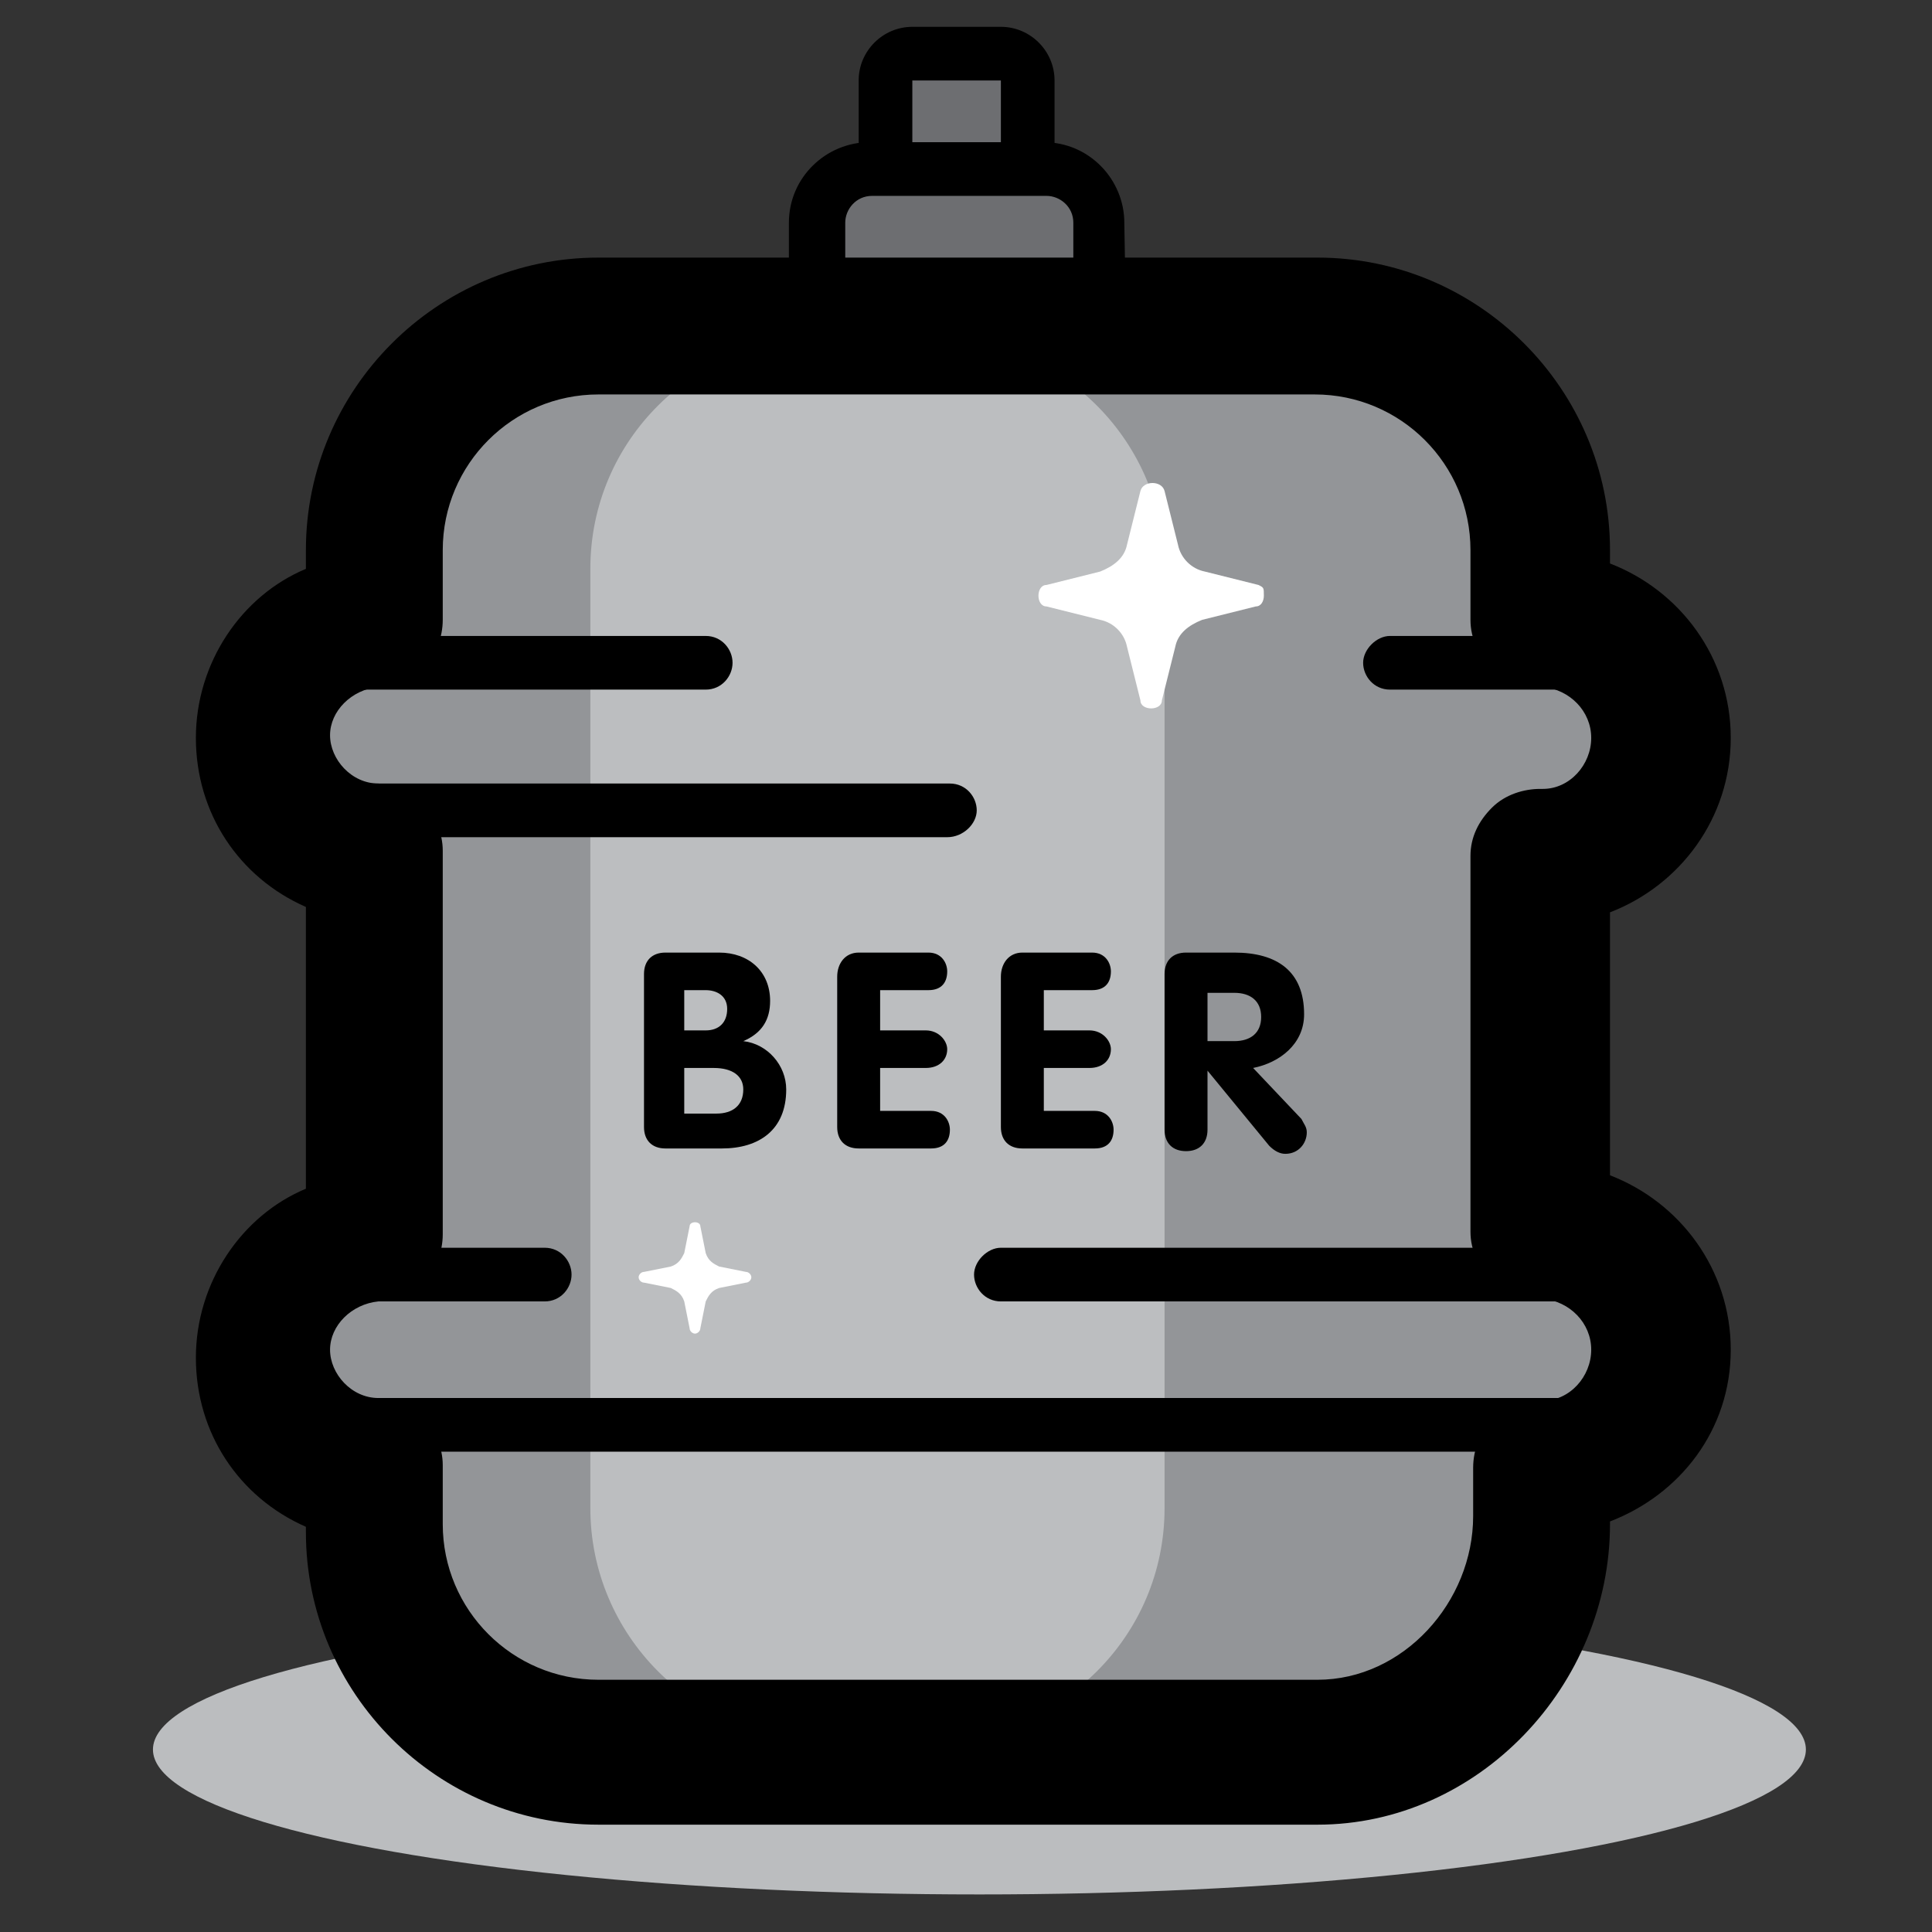 <svg enable-background="new 0 0 72 72" viewBox="0 0 72 72" xmlns="http://www.w3.org/2000/svg"><rect x="0" y="0" width="72" height="72" fill="#333333" stroke="none"/><ellipse cx="36.5" cy="65.2" fill="#bbbdbf" rx="30.8" ry="5.4"/><path d="m57.5 46.2v-14.2c2.4 0 4.4-2 4.4-4.4s-2-4.4-4.4-4.4v-2.6c0-4.6-3.8-8.3-8.3-8.3h-26.9c-4.6 0-8.3 3.8-8.3 8.3v2.6c-2.3.1-4.1 2-4.1 4.4s1.8 4.2 4.1 4.4v14.3c-2.3.1-4.1 2-4.1 4.4 0 2.3 1.8 4.2 4.1 4.4v2.2c0 4.6 3.8 8.3 8.3 8.3h26.8c4.6 0 8.3-3.8 8.3-8.3v-2.3c2.4 0 4.4-2 4.4-4.4.1-2.5-1.9-4.4-4.3-4.4z" fill="#939598"/><path d="m38.3 9.5h-5.3v-6.5c0-.6.5-1 1-1h3.3c.6 0 1 .5 1 1z" fill="#6d6e71"/><path d="m39.4 10.5h-7.4v-7.5c0-1.1.9-2 2-2h3.3c1.1 0 2 .9 2 2v7.5zm-5.4-2h3.3v-5.5h-3.3z"/><path d="m41 13.1h-10.6v-4.8c0-1.1.9-2 2-2h6.5c1.1 0 2 .9 2 2z" fill="#6d6e71"/><path d="m42 14.1h-12.6v-5.8c0-1.7 1.4-3 3-3h6.5c1.7 0 3 1.4 3 3zm-10.6-2h8.6v-3.8c0-.6-.5-1-1-1h-6.5c-.6 0-1 .5-1 1v3.8z"/><path d="m43.4 56.2c0 4.8-3.9 8.6-8.6 8.6h-4.2c-4.8 0-8.6-3.9-8.6-8.6v-35c0-4.8 3.9-8.6 8.6-8.6h4.2c4.8 0 8.6 3.9 8.6 8.6z" fill="#bcbec0"/><path d="m49.1 68h-26.8c-6 0-10.9-4.9-10.9-10.9v-.2c-2.5-1.1-4.1-3.5-4.1-6.3s1.7-5.3 4.1-6.3v-10.5c-2.5-1.1-4.1-3.5-4.1-6.3s1.7-5.3 4.1-6.3v-.7c0-6 4.9-10.9 10.9-10.9h26.8c6 0 10.9 4.9 10.9 10.9v.5c2.6 1 4.5 3.5 4.5 6.5s-1.9 5.5-4.5 6.5v9.8c2.6 1 4.5 3.5 4.5 6.5s-1.9 5.4-4.5 6.4v.1c0 6-4.9 11.2-10.9 11.2zm-26.8-53.3c-3.2 0-5.8 2.6-5.8 5.8v2.6c0 1.3-1 2.5-2.4 2.5-1 .1-1.8.9-1.8 1.8s.8 1.8 1.8 1.8c1.3.1 2.4 1.2 2.4 2.5v14.3c0 1.3-1 2.5-2.4 2.5-1 .1-1.8.9-1.8 1.8s.8 1.8 1.8 1.8c1.3.1 2.4 1.2 2.4 2.5v2.2c0 3.2 2.6 5.8 5.8 5.8h26.8c3.2 0 5.8-2.9 5.8-6.1v-1.8c0-1.4 1.1-2.5 2.5-2.5h.1c1 0 1.8-.9 1.8-1.9s-.8-1.8-1.8-1.9c-.7 0-1.4-.2-1.9-.7s-.8-1.1-.8-1.8v-14c0-.7.3-1.3.8-1.8s1.2-.7 1.8-.7h.1c1 0 1.8-.9 1.8-1.9s-.8-1.8-1.8-1.9h-.1c-.7 0-1.3-.3-1.8-.7-.5-.5-.8-1.1-.8-1.8v-2.6c0-3.2-2.6-5.8-5.8-5.8z"/><path d="m13.1 24.6h13.2" fill="none"/><path d="m26.3 25.7h-13.2c-.6 0-1-.5-1-1s.5-1 1-1h13.2c.6 0 1 .5 1 1s-.4 1-1 1z"/><path d="m13.1 30.4h22.2" fill="none"/><path d="m35.3 31.2h-22.2c-.6 0-1-.5-1-1s.5-1 1-1h22.3c.6 0 1 .5 1 1s-.5 1-1.1 1z"/><path d="m51.8 24.6h7.2" fill="none"/><path d="m59 25.7h-7.2c-.6 0-1-.5-1-1s.5-1 1-1h7.2c.6 0 1 .5 1 1s-.5 1-1 1z"/><path d="m13.1 47.7h7.2" fill="none"/><path d="m20.3 48.5h-7.2c-.6 0-1-.5-1-1s.5-1 1-1h7.2c.6 0 1 .5 1 1s-.4 1-1 1z"/><path d="m13.1 53.5h46.1" fill="none"/><path d="m59.2 54.1h-46.1c-.6 0-1-.5-1-1s.5-1 1-1h46.1c.6 0 1 .5 1 1s-.5 1-1 1z"/><path d="m37.3 47.7h21.7" fill="none"/><path d="m59 48.5h-21.7c-.6 0-1-.5-1-1s.5-1 1-1h21.7c.6 0 1 .5 1 1s-.5 1-1 1z"/><path d="m24 36.3c0-.5.3-.8.8-.8h2c1.1 0 1.9.7 1.9 1.8 0 .7-.3 1.2-1 1.5.9.1 1.6.9 1.6 1.8 0 1.5-1 2.2-2.4 2.2h-2.1c-.5 0-.8-.3-.8-.8zm1.5 2.1h.8c.5 0 .8-.3.8-.8s-.4-.7-.8-.7h-.8zm0 3.1h1.2c.6 0 1-.3 1-.9 0-.5-.4-.8-1.1-.8h-1.1z"/><path d="m31.2 36.4c0-.5.3-.9.8-.9h2.6c.5 0 .7.4.7.7 0 .4-.2.7-.7.7h-1.8v1.5h1.7c.5 0 .8.4.8.7 0 .4-.3.7-.8.7h-1.7v1.6h1.9c.5 0 .7.4.7.7 0 .4-.2.7-.7.7h-2.7c-.5 0-.8-.3-.8-.8z"/><path d="m37.3 36.4c0-.5.3-.9.8-.9h2.6c.5 0 .7.4.7.7 0 .4-.2.7-.7.7h-1.8v1.5h1.7c.5 0 .8.4.8.7 0 .4-.3.7-.8.7h-1.7v1.6h1.9c.5 0 .7.4.7.7 0 .4-.2.7-.7.7h-2.7c-.5 0-.8-.3-.8-.8z"/><path d="m43.4 36.3c0-.5.3-.8.8-.8h1.8c1.6 0 2.6.7 2.6 2.3 0 1.1-.9 1.8-1.9 2l1.8 1.9c.1.2.2.3.2.5 0 .4-.3.8-.8.8-.2 0-.4-.1-.6-.3l-2.3-2.8v2.2c0 .5-.3.8-.8.8s-.8-.3-.8-.8zm1.6 2.5h1c.6 0 1-.3 1-.9s-.4-.9-1-.9h-1z"/><g fill="#fff"><path d="m46.9 21.8-2-.5c-.5-.1-.9-.5-1-1l-.5-2c-.1-.4-.8-.4-.9 0l-.5 2c-.1.5-.5.8-1 1l-2 .5c-.2 0-.3.2-.3.4s.1.4.3.4l2 .5c.5.1.9.5 1 1l.5 2c0 .2.2.3.4.3s.4-.1.4-.3l.5-2c.1-.5.5-.8 1-1l2-.5c.2 0 .3-.2.3-.4 0-.3 0-.3-.2-.4z"/><path d="m27.8 47.4-1-.2c-.2-.1-.4-.2-.5-.5l-.2-1c0-.2-.4-.2-.4 0l-.2 1c-.1.2-.2.4-.5.5l-1 .2c-.1 0-.2.1-.2.2s.1.2.2.2l1 .2c.2.1.4.2.5.5l.2 1c0 .1.1.2.2.2s.2-.1.2-.2l.2-1c.1-.2.2-.4.5-.5l1-.2c.1 0 .2-.1.2-.2s-.1-.2-.2-.2z"/></g></svg>